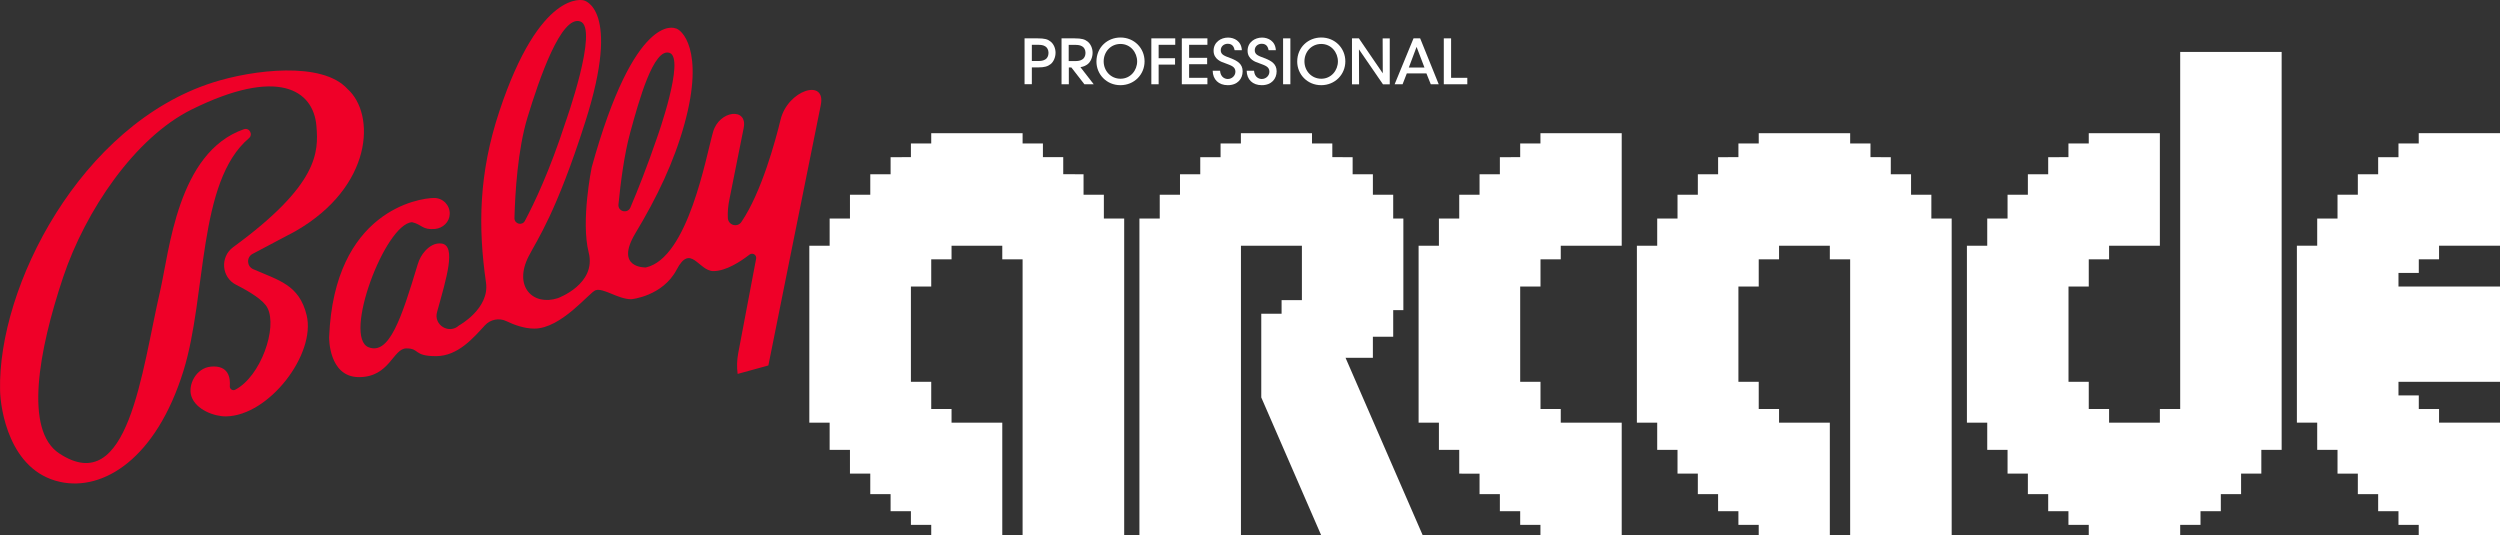 <?xml version="1.0" encoding="utf-8"?>
<!-- Generator: Adobe Illustrator 26.0.3, SVG Export Plug-In . SVG Version: 6.00 Build 0)  -->
<svg version="1.1" id="Layer_1" xmlns="http://www.w3.org/2000/svg" xmlns:xlink="http://www.w3.org/1999/xlink" x="0px" y="0px"
	 viewBox="0 0 3839 821.9" style="enable-background:new 0 0 3839 821.9;" xml:space="preserve">
<rect x="0" y="0" width="3839" height="821.9" fill="#333333" stroke="none"/>
<style type="text/css">
	.st0{fill:#FFFFFF;}
	.st1{fill:#EEC21A;}
	.st2{fill:#EF0028;}
	.st3{fill:none;stroke:#EF0028;stroke-width:3.059;stroke-miterlimit:10.001;}
	.st4{fill:none;stroke:#FFFFFF;stroke-width:6.917;stroke-miterlimit:10.001;}
	.st5{fill:none;stroke:#000000;stroke-width:6.917;stroke-miterlimit:10.001;}
	.st6{fill:#BAA78A;}
	.st7{fill:none;stroke:#BAA78A;stroke-width:4.201;stroke-miterlimit:10;}
</style>
<g>
	<g>
		<path class="st2" d="M387.8,389.9l66.1-35c118.8-68.3,123.3-179.6,79.6-218.4c-38.8-42.7-145.1-29.4-206.4-9.9
			C123.8,191.3-3.6,440,0.1,599.6c0.6,28.2,14,123.3,92.2,140.4c66.2,14.5,147.4-35.3,189.4-170.5
			c35.9-115.5,21.5-290.3,100.5-357.2c6.9-5.8,0.7-16.8-7.8-13.8C272.4,234,260.1,385.9,245.7,447.7
			c-28.2,122-48.2,318.8-154.7,248.6c-53.9-35.5-32-157,5.9-270.5C131.3,323.3,207.1,211.5,294,168.3
			c132.9-65.9,187.3-30.2,191.9,25.2c3.3,39.8,3.8,89.9-127.8,186c-20.5,15-18.1,46.5,4.6,57.9c21.2,10.7,42,23.6,48,35.4
			c15.7,30.5-10.3,105.4-49.6,125.7c-3.9,2-8.5-1.1-8.2-5.5c1-12.4-1.7-32.6-29.1-30c-22.8,2.1-35.7,28.2-29.9,45.5
			c7,20.9,35.6,31.2,53.3,30.9c66-1.1,138.1-95.5,123.7-155.3c-11.4-46.9-42.8-53.5-82.2-70.8C378.8,408.9,378.3,395,387.8,389.9z"
			/>
		<path class="st2" d="M1198.6,183.9c-7.7,31.8-29.2,111.5-60.1,156.9c-6.1,9.1-20.2,5.1-20.8-5.9c-0.5-8.1,0.1-18.3,2.7-30.3
			c0,0,15.2-76.8,21.6-108.1c6.5-32-37.4-27.3-47,6c-10.9,37.8-38.2,193.6-103.2,208.2c0,0-48.8,1.9-16-52.7
			c33.4-55.6,59.1-109.1,75.3-167.8C1082.6,76,1046,44,1036.7,43.4c0,0-61.7-26.5-128.1,213.6c0,0-16.9,82.2-4.6,130.8
			s-47.5,70.1-47.5,70.1c-38,12.3-68.6-17.8-44.6-64.5c13.4-26.1,42-65.9,86.7-205.8C955,11.5,896.1,0.5,896.1,0.5
			S829.5-18,766.8,170.9c-31.7,95.4-32.8,177.5-20.5,263c5.8,40.1-41.5,65.9-41.5,65.9c-15.2,14-39.2-0.7-33.7-20.5
			c14.3-51.5,30-101.9,7.1-105.3c-10.4-1.5-19.1,4.6-25.1,11c-5.4,5.9-9.3,13-11.6,20.7c-25.5,84.8-44.1,139.6-75.4,127.6
			c-40.2-15.4,25.2-189.8,66.7-192.1c15.8,3.8,15.5,12.1,35.1,10.4c12.2-1.1,22.4-10.7,22.7-23c0.4-13.5-10.4-24.6-23.9-24.6
			c-22.8,0-153.6,19.5-161.3,213.8c0,0-1.2,61.3,45.9,61.3c47.2,0,52-44.1,72.8-44.1c20.8,0,10.4,11.9,45.4,11.9
			c34.3,0,58.3-29.2,75.2-47.4c8.4-9.1,21.8-11.7,33-6.3c11,5.3,27,11.4,42.8,11.4c41.4,0,84.6-55.7,94-58.9
			c12.1-4.1,34.5,13.8,54.9,13.8c0,0,48.2-4.5,69.7-45.5c21.5-41,33.7,2.3,56.4,2.3c19.2,0,41.5-14.5,55.4-25.3
			c4.7-3.6,11.3,0.4,10.2,6.2l-27.5,145.2c-2,10.5-2.3,21.2-0.9,31.8l47.2-13c0,0,59.9-298.5,80.5-399.9
			C1268.8,119.7,1209.7,138.1,1198.6,183.9z M790,334.9c1-38.8,5-105.1,19.9-154.2c18.4-60.5,51.8-157.6,81.1-147.8
			s-23,155.9-23,155.9c-23.7,72.9-47.1,122.4-62,150.4C801.8,347.1,789.8,343.9,790,334.9z M949.7,314c3.3-33.5,8.8-76.5,17.8-109.5
			c13.9-50.9,36.2-131.5,60.7-123.3c24.5,8.2-19.2,130.1-19.2,130.1c-15.7,45.7-30,81.7-41,107.4C963.7,328.7,948.6,324.9,949.7,314
			z"/>
		<path class="st0" d="M1584.5,103.5h9.9c9.7,0,14.4-1.5,19.2-5.2c4.3-3.5,7.3-10.5,7.3-17.3c0-6.7-2.8-13.5-7.8-17.3
			c-4.2-3.4-8.8-4.8-19.8-4.8h-20v70.4h11.2L1584.5,103.5L1584.5,103.5z M1584.5,68.8h9.3c4.6,0,8.1,0.4,11.2,2.3
			c2.9,1.7,5.1,5.3,5.1,10.1c0,4.8-2.1,8.5-5,10.1c-3.1,1.9-6.5,2.4-11,2.4h-9.6V68.8z"/>
		<path class="st0" d="M1720.6,57.6c-19.8,0-36.9,14.8-36.9,37c0,19.5,15.5,36.2,36.8,36.2c21.2,0,37.1-16.3,37.1-36.6
			S1741.7,57.6,1720.6,57.6z M1720.7,120.9c-15,0-25.9-12-25.9-26.7c0-14.3,10.5-26.7,25.8-26.7c15.4,0,25.6,13,25.6,26.8
			C1746.2,108,1736,120.9,1720.7,120.9z"/>
		<polygon class="st0" points="1779.2,99.2 1804.4,99.2 1804.4,89.4 1779.2,89.4 1779.2,68.8 1804.7,68.8 1804.7,58.9 1768,58.9 
			1768,129.4 1779.2,129.4 		"/>
		<polygon class="st0" points="1854.1,119.5 1826,119.5 1826,98.6 1853.7,98.6 1853.7,88.8 1826,88.8 1826,68.8 1854.1,68.8 
			1854.1,58.9 1814.8,58.9 1814.8,129.4 1854.1,129.4 		"/>
		<path class="st0" d="M1885.4,121.3c-3.7,0-11.1-2.1-11.9-12.7h-11.3c0.2,13.6,9.2,22.2,23.2,22.2c15.1,0,22.8-9.9,22.8-21.3
			s-8.2-15.9-17-19.6c-11.4-4.2-16.6-5.9-16.6-12.8c0-6,5-9.9,10.7-9.9c8.1,0,9.8,6.1,10.6,9.9h11.1c-0.8-14.4-12.2-19.4-21.2-19.4
			c-11.1,0-22.3,7.2-22.2,20.3c0,13.2,12.3,17.3,17.8,19.1c9,3.4,15.7,5.2,15.7,13C1897.1,116.3,1891.7,121.3,1885.4,121.3z"/>
		<path class="st0" d="M1937.6,121.3c-3.7,0-11.1-2.1-11.9-12.7h-11.3c0.2,13.6,9.2,22.2,23.2,22.2c15.1,0,22.8-9.9,22.8-21.3
			s-8.2-15.9-17-19.6c-11.4-4.2-16.6-5.9-16.6-12.8c0-6,5-9.9,10.7-9.9c8.1,0,9.8,6.1,10.6,9.9h11.1c-0.8-14.4-12.2-19.4-21.2-19.4
			c-11.1,0-22.3,7.2-22.2,20.3c0,13.2,12.3,17.3,17.8,19.1c9,3.4,15.7,5.2,15.7,13C1949.3,116.3,1943.9,121.3,1937.6,121.3z"/>
		<rect x="1970.3" y="58.9" class="st0" width="11.2" height="70.5"/>
		<path class="st0" d="M2028.8,130.8c21.2,0,37.1-16.3,37.1-36.6s-15.9-36.6-37-36.6c-19.8,0-36.9,14.8-36.9,37
			C1992,114.1,2007.5,130.8,2028.8,130.8z M2028.9,67.5c15.4,0,25.6,13,25.6,26.8c0,13.7-10.2,26.6-25.5,26.6
			c-15,0-25.9-12-25.9-26.7C2003.1,79.9,2013.6,67.5,2028.9,67.5z"/>
		<polygon class="st0" points="2086.8,75.8 2123.7,129.5 2134.1,129.5 2134.1,59 2123.2,59 2123.4,112.6 2086.7,58.9 2076.1,58.9 
			2076.1,129.5 2087,129.5 		"/>
		<path class="st0" d="M2160.3,112.7h30.1l6.7,16.7h12.2l-28.5-70.5h-10.2l-29,70.5h12.2L2160.3,112.7z M2175.3,72l12.1,31.7h-24
			L2175.3,72z"/>
		<polygon class="st0" points="2253.2,119.5 2228.3,119.5 2228.3,58.9 2217.1,58.9 2217.1,58.9 2217.1,129.4 2253.2,129.4 		"/>
		<path class="st0" d="M1641.3,103.6h3.9l20,25.8h14.3l-20.4-26.3c4.8-0.7,8.1-2.2,11.4-4.8c4.4-3.5,7.3-10.6,7.3-17.3
			c0-6.8-2.9-13.5-7.8-17.3c-4.2-3.3-8.9-4.8-19.8-4.8h-20.1v70.5h11.2V103.6z M1641.1,68.9h0.2h9.3c4.7,0,8.1,0.4,11.2,2.3
			c3,1.7,5.1,5.3,5.1,10.1c0,4.8-2.2,8.5-5.1,10.1c-3,1.9-6.5,2.4-11,2.4h-9.7V68.9z"/>
		<polygon class="st0" points="3683.1,419.1 3714.3,419.1 3714.3,398.2 3745.4,398.2 3745.4,377.3 3776.6,377.3 3776.6,377.3 
			3807.8,377.3 3823.4,377.3 3823.4,377.3 3839,377.3 3839,204.5 3714.2,204.5 3714.2,220.3 3683.1,220.3 3683.1,241.3 
			3683.1,241.4 3683.1,241.4 3651.9,241.4 3651.9,267.6 3620.7,267.6 3620.7,299 3589.5,299 3589.5,335.6 3558.3,335.6 
			3558.3,377.3 3527.1,377.3 3527.1,649 3558.3,649 3558.3,690.8 3589.5,690.8 3589.5,727.3 3620.7,727.3 3620.7,727.4 
			3620.7,758.8 3651.9,758.8 3651.9,785 3683.1,785 3683.1,785 3683.1,785 3683.1,806 3714.2,806 3714.2,821.8 3839,821.8 3839,649 
			3745.4,649 3745.4,628.1 3714.3,628.1 3714.3,607.2 3683.1,607.2 3683.1,607.2 3683.1,586.3 3839,586.3 3839,440 3683.1,440 
			3683.1,419.1 		"/>
	</g>
	<polygon class="st0" points="3347.9,79.8 3347.9,628.1 3316.7,628.1 3316.7,649 3238.7,649 3238.7,649 3238.7,628.1 3207.5,628.1 
		3207.5,586.3 3176.4,586.3 3176.4,440 3207.5,440 3207.5,398.2 3238.7,398.2 3238.7,377.3 3316.7,377.3 3316.7,204.5 3207.5,204.5 
		3207.5,220.3 3176.3,220.3 3176.3,241.3 3145.2,241.4 3145.2,267.6 3114,267.6 3114,299 3082.8,299 3082.8,335.6 3051.6,335.6 
		3051.6,377.3 3020.4,377.3 3020.4,649 3051.6,649 3051.6,690.8 3082.8,690.8 3082.8,727.3 3114,727.3 3114,758.8 3145.2,758.8 
		3145.2,785 3176.3,785 3176.3,806 3207.5,806 3207.5,821.8 3347.9,821.8 3347.9,806 3379.1,806 3379.1,785 3410.3,785 
		3410.3,758.8 3441.4,758.8 3441.4,727.4 3441.4,727.3 3472.5,727.3 3472.5,690.8 3503.7,690.8 3503.7,79.8 	"/>
	<path class="st0" d="M2965.8,335.6V299h-31.2v-31.4h-31.1v-26.2l-31.2-0.1v-21h-31.2v-15.8h-31.2h-15.6h-31.2h-31.2h-31.2v15.8
		h-31.2v21l-31.2,0.1v26.2h-31.1V299h-31.2v36.6h-31.2v41.8h-31.2v146.3v41.8v41.8V649h31.2v41.8h31.2v36.5h31.2v31.5h31.1V785h31.2
		v21h31.2v15.8h109.2V649h-78v-20.9h-31.2v-41.8h-31.2V440h31.2v-41.8h31.2v-20.9h78v20.9h31.2v423.6H2997V335.6H2965.8z"/>
	<polygon class="st0" points="2365.5,204.5 2365.5,220.3 2334.4,220.3 2334.4,241.3 2303.2,241.4 2303.2,267.6 2272,267.6 2272,299 
		2240.8,299 2240.8,335.6 2209.6,335.6 2209.6,377.3 2178.4,377.3 2178.4,649 2209.6,649 2209.6,690.8 2240.8,690.8 2240.8,690.8 
		2240.8,727.3 2272,727.4 2272,758.8 2303.2,758.8 2303.2,785 2334.4,785 2334.4,806 2365.5,806 2365.5,821.8 2490.3,821.8 
		2490.3,649 2396.7,649 2396.7,628.1 2365.6,628.1 2365.6,586.3 2334.4,586.3 2334.4,440 2365.6,440 2365.6,398.2 2396.7,398.2 
		2396.7,377.3 2490.3,377.3 2490.3,204.5 	"/>
	<path class="st0" d="M2066.2,549.4h42v-32.3h0.1h31.1v-40.9h15.6V335.6h-15.6V299h-31.2v-31.4h-31.1v-26.2l-31.2-0.1v-21h-31.2
		v-15.8h-109.2v15.8h-31.2v21.1h-31.2v26.2H1812V299h-31.1v36.6h-31.2v486.3h155.9V377.3h93.6v83.6h-31.2v20.9h-31.2v128.5l92,211.6
		h155.9L2066.2,549.4z"/>
	<path class="st0" d="M1695.1,335.6V299h-31.2v-31.4l-31.2-0.1v-26.2h-31.2v-21h-31.2v-15.8H1430v15.8h-31.2v21l-31.2,0.1v26.2
		h-31.2V299h-31.2v36.6H1274v41.8h-31.2V649h31.2v41.8h31.2l0,0v36.5h31.2v31.5h31.2V785h31.2v21h31.2v15.8h109.1V649h-77.9l0,0
		v-20.9H1430v-41.8h-31.2V440h31.2v-41.8h31.2v-20.9h77.9v20.9h31.2v423.5h156V335.6H1695.1z"/>
</g>
</svg>
